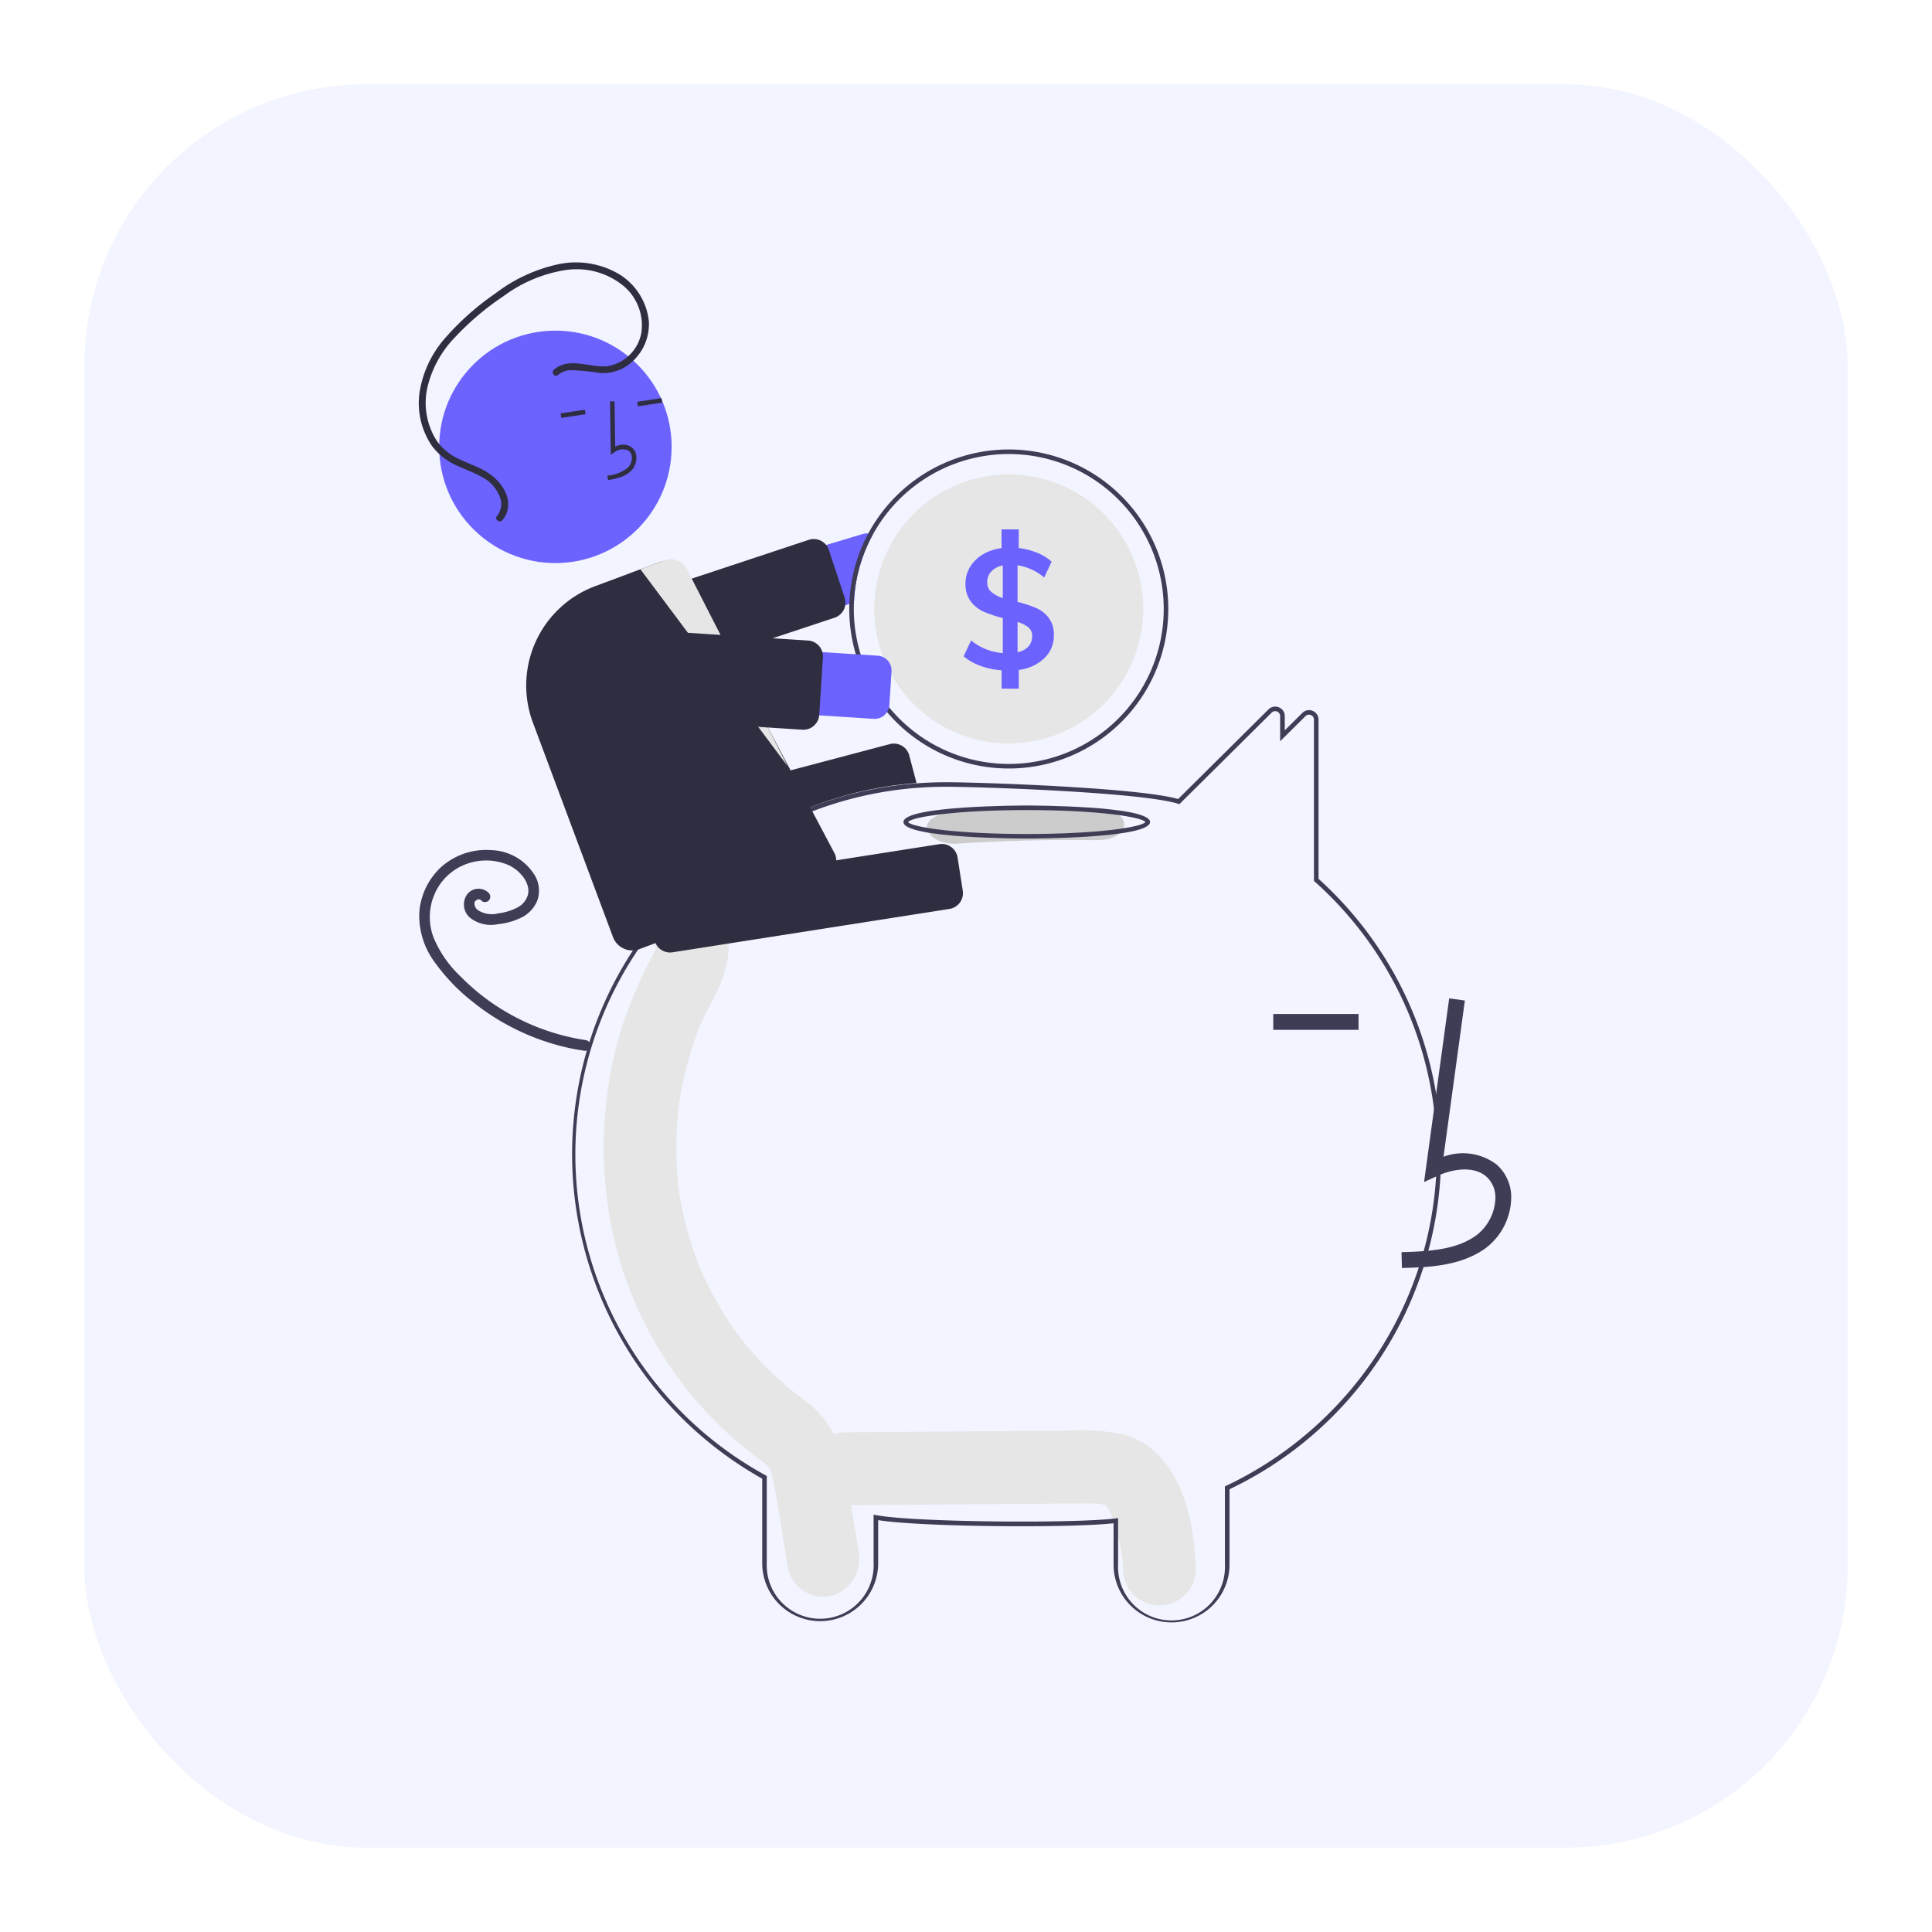 <svg xmlns="http://www.w3.org/2000/svg" xmlns:xlink="http://www.w3.org/1999/xlink" width="206" height="206" viewBox="0 0 206 206"><defs><style>.a{fill:#f2f4ff;}.b{fill:#e6e6e6;}.c{fill:#3f3d56;}.d{fill:#6c63ff;}.e{fill:#2f2e41;}.f{fill:#ccc;}.g{filter:url(#a);}</style><filter id="a" x="0" y="0" width="206" height="206" filterUnits="userSpaceOnUse"><feOffset dy="3" input="SourceAlpha"/><feGaussianBlur stdDeviation="3" result="b"/><feFlood flood-opacity="0.161"/><feComposite operator="in" in2="b"/><feComposite in="SourceGraphic"/></filter></defs><g transform="translate(9 6)"><g class="g" transform="matrix(1, 0, 0, 1, -9, -6)"><rect class="a" width="188" height="188" rx="30" transform="translate(9 6)"/></g><g transform="translate(13 22)"><path class="b" d="M532.29,667.758a8.459,8.459,0,0,0-5.047-3.495,24.588,24.588,0,0,0-5.623-.331l-23.737.183a3.888,3.888,0,0,0,0,7.775l20.86-.161c1.639-.013,3.279-.042,4.919-.037.368,0,.735.021,1.1.025.089,0,.153,0,.2,0l.036.011c.192.053.389.089.582.139-.068,0,.125.122.222.163.013.026.042.073.089.145.066.124.262.5.27.488a17.434,17.434,0,0,1,.726,2.282,12.785,12.785,0,0,1,.616,3.677,3.888,3.888,0,1,0,7.775,0C535.13,674.953,534.487,670.833,532.29,667.758Z" transform="translate(-429.767 -539.393)"/><path class="b" d="M431.168,503.552c-.446-2.7-.883-5.405-1.338-8.105A11.172,11.172,0,0,0,426.3,488.4c-.57-.48-1.16-.929-1.753-1.376-.209-.157-.417-.315-.623-.475l-.031-.024-.086-.074c-.888-.752-1.747-1.537-2.565-2.372q-1.089-1.112-2.083-2.319-.248-.3-.49-.608l-.276-.354c-.092-.126-.259-.354-.287-.394q-.283-.4-.556-.807a37.938,37.938,0,0,1-3.2-5.859q-.133-.3-.26-.612l-.091-.25c-.18-.5-.36-.99-.525-1.491q-.525-1.6-.9-3.24-.187-.812-.336-1.632-.077-.422-.144-.845c-.007-.047-.051-.351-.077-.523s-.054-.479-.059-.526q-.043-.427-.076-.854-.075-.962-.1-1.928-.045-1.716.061-3.431c.04-.643.1-1.283.168-1.923l.011-.1.015-.1c.052-.353.107-.707.169-1.058a38.711,38.711,0,0,1,.909-3.964q.264-.925.574-1.836.138-.4.285-.805c-.006.017.287-.733.291-.758,1.165-2.753,3.071-5.262,3.073-8.389a3.891,3.891,0,1,0-7.775,0c0,.047,0,.088,0,.127l-.051.17c-.227.494-.505.963-.755,1.444-.683,1.318-1.266,2.679-1.819,4.06a38.831,38.831,0,0,0-2.072,6.956,44.245,44.245,0,0,0-.235,15.8,40.78,40.78,0,0,0,13.389,23.894c.6.513,1.214,1.009,1.834,1.495.257.2.515.4.775.594.123.093.632.494.408.3a2.476,2.476,0,0,1,.808.921l.075.294c.087.341.17.682.239,1.028.6,3.025,1.02,6.1,1.522,9.146a3.889,3.889,0,0,0,4.782,2.827A4.186,4.186,0,0,0,431.168,503.552Z" transform="translate(-361.657 -366.414)"/><path class="c" d="M453.663,443.9a6.165,6.165,0,0,1-6.181-6.135v-4.435c-4.643.52-20.542.4-25.1-.333v4.59a6.181,6.181,0,1,1-12.363,0v-9.012a39.653,39.653,0,0,1,16.348-74.13c1.076-.084,2.158-.127,3.217-.127,3.73,0,20.56.576,24.783,1.791L464,346.551a1.011,1.011,0,0,1,1.105-.22,1,1,0,0,1,.628.935v1.519l1.875-1.857a1.009,1.009,0,0,1,1.1-.221,1,1,0,0,1,.629.935v16.975a39.546,39.546,0,0,1-9.493,65.085v8.059A6.165,6.165,0,0,1,453.663,443.9Zm-5.7-11.121v4.986a5.7,5.7,0,1,0,11.391,0V429.4l.139-.066a39.473,39.473,0,0,0,16.165-14.137,38.955,38.955,0,0,0-6.73-50.286l-.081-.072V347.642a.511.511,0,0,0-.326-.485.522.522,0,0,0-.579.115l-2.7,2.678v-2.684a.511.511,0,0,0-.326-.485.523.523,0,0,0-.58.116l-9.835,9.759-.14-.044c-3.925-1.229-21.02-1.811-24.779-1.811-1.046,0-2.116.042-3.178.126a39.379,39.379,0,0,0-21.439,8.442,38.993,38.993,0,0,0,5.414,64.848l.125.069v9.3a5.7,5.7,0,1,0,11.391,0v-5.172l.288.054c4.1.771,21.341.892,25.509.345Z" transform="translate(-350.747 -298.912)"/><path class="d" d="M426.339,270.318,399.432,278.4a3.373,3.373,0,1,0,1.941,6.461l23.546-7.078.493-.148a16.4,16.4,0,0,1,2.014-7.255,1.5,1.5,0,0,0-.486-.126A1.547,1.547,0,0,0,426.339,270.318Z" transform="translate(-356.363 -241.376)"/><path class="e" d="M402.457,288.461a1.7,1.7,0,0,1-1.613-1.167l-1.683-5.077a1.7,1.7,0,0,1,1.08-2.149l21.9-7.258a1.7,1.7,0,0,1,2.149,1.079l1.683,5.077a1.7,1.7,0,0,1-1.019,2.128l-.061.021-21.9,7.257A1.7,1.7,0,0,1,402.457,288.461Z" transform="translate(-357.912 -243.248)"/><path class="c" d="M528.8,233.42a17.016,17.016,0,0,0-17,16.486c0,.173-.007.347-.007.522A17.008,17.008,0,1,0,528.8,233.42Zm0,33.53a16.54,16.54,0,0,1-16.522-16.522q0-.339.015-.671A16.522,16.522,0,1,1,528.8,266.95Z" transform="translate(-443.24 -213.494)"/><path class="b" d="M551.461,258.755a14.335,14.335,0,0,1-28.671,0q0-.682.063-1.344a14.335,14.335,0,0,1,28.608,1.344Z" transform="translate(-451.568 -221.821)"/><path class="d" d="M571.07,277.93a3.413,3.413,0,0,0-1.329-1.052,12.916,12.916,0,0,0-2-.656v-3.9a5.684,5.684,0,0,1,2.84,1.3l.792-1.689a5.239,5.239,0,0,0-1.545-.955,7.6,7.6,0,0,0-1.961-.5V268.49h-1.834v2a5.022,5.022,0,0,0-2,.673,3.984,3.984,0,0,0-1.358,1.332,3.347,3.347,0,0,0-.483,1.771,3.027,3.027,0,0,0,.556,1.9,3.525,3.525,0,0,0,1.385,1.1,12.812,12.812,0,0,0,2.031.673v3.739a6.071,6.071,0,0,1-3.38-1.348l-.792,1.691a5.973,5.973,0,0,0,1.808,1.025,8.3,8.3,0,0,0,2.238.467v1.961h1.834v-2a4.747,4.747,0,0,0,2.724-1.249,3.3,3.3,0,0,0,1.016-2.454A2.929,2.929,0,0,0,571.07,277.93Zm-4.908-2.121a3.523,3.523,0,0,1-1.222-.656,1.293,1.293,0,0,1-.432-1.016,1.634,1.634,0,0,1,.442-1.169,2.236,2.236,0,0,1,1.212-.629Zm2.733,5.171a2.079,2.079,0,0,1-1.152.6v-3.217a3.217,3.217,0,0,1,1.152.576,1.131,1.131,0,0,1,.4.9,1.653,1.653,0,0,1-.4,1.142Z" transform="translate(-481.243 -240.043)"/><path class="e" d="M408.05,376.993a1.707,1.707,0,0,1-1.646-1.267l-.916-3.467a1.7,1.7,0,0,1,1.209-2.078l28.9-7.637a1.7,1.7,0,0,1,2.078,1.211l.776,2.938-.145.011a38.915,38.915,0,0,0-20.436,7.744l-.042.02-9.345,2.469A1.691,1.691,0,0,1,408.05,376.993Z" transform="translate(-362.724 -311.202)"/><path class="c" d="M340.867,429.418a23.839,23.839,0,0,1-9.506-3.594,23.214,23.214,0,0,1-3.93-3.214,12.057,12.057,0,0,1-2.876-4.15,6.147,6.147,0,0,1,.081-4.56,5.912,5.912,0,0,1,3.2-3.189,6.1,6.1,0,0,1,4.63-.007,4.152,4.152,0,0,1,1.692,1.362,2.779,2.779,0,0,1,.44.913,1.865,1.865,0,0,1,.022.913,2.191,2.191,0,0,1-1.16,1.39,5.846,5.846,0,0,1-1.981.6,2.733,2.733,0,0,1-2.252-.377,1.134,1.134,0,0,1-.265-.391.757.757,0,0,1-.042-.354c-.008.053.034-.115.031-.108-.009.025-.047.085.007-.008a.822.822,0,0,1,.057-.088c-.018.024-.059.064.013,0a.477.477,0,0,1,.222-.137l.1-.027c.086-.023-.085,0,0,0l.1,0c.086,0-.085-.023,0,0,.032.008.064.016.1.026.069.022-.049-.05,0,0s-.057-.061,0,0a1.129,1.129,0,0,1,.087.1.573.573,0,0,0,.805,0,.583.583,0,0,0,0-.805,1.543,1.543,0,0,0-2.239.064,1.852,1.852,0,0,0,.267,2.595,3.586,3.586,0,0,0,2.954.668,7.245,7.245,0,0,0,2.5-.705,3.5,3.5,0,0,0,1.707-1.844,3.2,3.2,0,0,0-.257-2.617,5.646,5.646,0,0,0-4.637-2.728,7.244,7.244,0,0,0-5.3,1.74,7.327,7.327,0,0,0-2.4,4.878,8.354,8.354,0,0,0,1.691,5.4,20.564,20.564,0,0,0,4.077,4.216,24.9,24.9,0,0,0,10.4,4.906q.678.14,1.364.24a.588.588,0,0,0,.7-.4.574.574,0,0,0-.4-.7Z" transform="translate(-300.328 -346.501)"/><path class="f" d="M563.812,390.735q-7.45-.105-14.854.378c-1.687.11-3.147.706-3.147,1.709,0,.838,1.448,1.82,3.147,1.709q7.4-.483,14.854-.378C567.863,394.21,567.861,390.793,563.812,390.735Z" transform="translate(-468.995 -332.572)"/><path class="c" d="M548.723,393.184c-.537,0-13.146-.02-13.146-1.762s12.609-1.762,13.146-1.762,13.146.02,13.146,1.762S549.259,393.184,548.723,393.184Zm-12.653-1.762c.345.528,4.98,1.276,12.653,1.276s12.308-.748,12.653-1.276c-.345-.528-4.98-1.276-12.653-1.276s-12.308.748-12.653,1.276Z" transform="translate(-461.247 -331.772)"/><path class="c" d="M754.189,503.045c2.791-.078,6.265-.174,8.942-2.129a6.867,6.867,0,0,0,2.7-5.128,4.619,4.619,0,0,0-1.571-3.794,5.961,5.961,0,0,0-5.639-.812l2.279-16.655-1.673-.229-2.679,19.581,1.4-.641c1.62-.743,3.843-1.121,5.225.047a2.969,2.969,0,0,1,.973,2.445,5.19,5.19,0,0,1-2.011,3.823c-2.083,1.521-4.852,1.718-7.992,1.805Z" transform="translate(-626.707 -395.845)"/><rect class="c" width="9.095" height="1.689" transform="translate(113.761 80.118)"/><path class="e" d="M426.128,418.1a1.7,1.7,0,0,1-1.677-1.438l-.555-3.543a1.7,1.7,0,0,1,1.417-1.944l29.529-4.627a1.7,1.7,0,0,1,1.944,1.417l.555,3.543a1.7,1.7,0,0,1-1.417,1.944l-29.529,4.627A1.723,1.723,0,0,1,426.128,418.1Z" transform="translate(-376.686 -344.539)"/><circle class="d" cx="12.392" cy="12.392" r="12.392" transform="translate(24.829 7.254)"/><path class="e" d="M407.124,220.343a2.939,2.939,0,0,0,1.061-.65,1.976,1.976,0,0,0,.548-1.575,1.33,1.33,0,0,0-.61-1.012,1.719,1.719,0,0,0-1.639.012l-.069-4.837-.486.007.081,5.687.37-.243a1.472,1.472,0,0,1,1.489-.212.854.854,0,0,1,.382.653,1.493,1.493,0,0,1-.407,1.174,4.017,4.017,0,0,1-2.2.858l.086.478A8.01,8.01,0,0,0,407.124,220.343Z" transform="translate(-362.887 -197.492)"/><rect class="e" width="2.617" height="0.486" transform="matrix(0.989, -0.15, 0.15, 0.989, 45.944, 14.842)"/><rect class="e" width="2.617" height="0.486" transform="matrix(0.989, -0.15, 0.15, 0.989, 37.776, 16.078)"/><path class="e" d="M381.329,323.75a2.194,2.194,0,0,1-2.049-1.423l-8.544-22.881a11.306,11.306,0,0,1,6.629-14.53l6.947-2.594a2.177,2.177,0,0,1,1.671.058,2.146,2.146,0,0,1,1.136,1.211l15.826,29.882a2.187,2.187,0,0,1-1.277,2.828l-19.576,7.31A2.18,2.18,0,0,1,381.329,323.75Z" transform="translate(-335.919 -250.409)"/><path class="b" d="M420.158,282.646l15.7,21-10.625-20.779a1.963,1.963,0,0,0-2.515-1.177Z" transform="translate(-373.873 -249.946)"/><path class="d" d="M425.3,325.01,397.263,323.2a3.372,3.372,0,1,1,.434-6.731l28.038,1.806a1.579,1.579,0,0,1,1.475,1.678l-.23,3.579A1.579,1.579,0,0,1,425.3,325.01Z" transform="translate(-354.151 -276.363)"/><path class="e" d="M414.616,322.131q-.056,0-.111,0h0l-23.023-1.483a1.7,1.7,0,0,1-1.588-1.807l.394-6.113a1.7,1.7,0,0,1,1.807-1.588l23.023,1.483a1.7,1.7,0,0,1,1.588,1.807l-.394,6.113a1.705,1.705,0,0,1-1.1,1.485,1.684,1.684,0,0,1-.591.107Z" transform="translate(-350.959 -272.326)"/><path class="e" d="M337.39,162.818c1.63-1.4,3.869-.148,5.738-.367a4.431,4.431,0,0,0,3.562-3.519,5.484,5.484,0,0,0-2.132-5.22,7.9,7.9,0,0,0-5.97-1.5,14.928,14.928,0,0,0-6.564,2.76,29.6,29.6,0,0,0-5.21,4.415,11.39,11.39,0,0,0-2.959,5.46,7.49,7.49,0,0,0,1.034,5.577,5.881,5.881,0,0,0,2.3,1.9c.957.47,1.977.806,2.9,1.337,1.4.8,2.763,2.468,2.324,4.2a2.379,2.379,0,0,1-.541,1.018c-.314.348-.879-.112-.565-.461a2.006,2.006,0,0,0,.236-2.163,3.953,3.953,0,0,0-1.758-1.933c-.97-.555-2.041-.9-3.036-1.4a6.566,6.566,0,0,1-2.408-2,8.121,8.121,0,0,1-1.276-5.8,11.485,11.485,0,0,1,2.787-5.754,28.691,28.691,0,0,1,5.261-4.655,16.938,16.938,0,0,1,6.767-3.134,9.074,9.074,0,0,1,6.376,1.026,6.7,6.7,0,0,1,3.242,5.09,5.4,5.4,0,0,1-2.521,4.845,4.641,4.641,0,0,1-2.772.642,21.171,21.171,0,0,0-3.114-.3,2.172,2.172,0,0,0-1.28.517c-.356.306-.781-.287-.427-.591Z" transform="translate(-300.311 -151.412)"/></g></g></svg>
